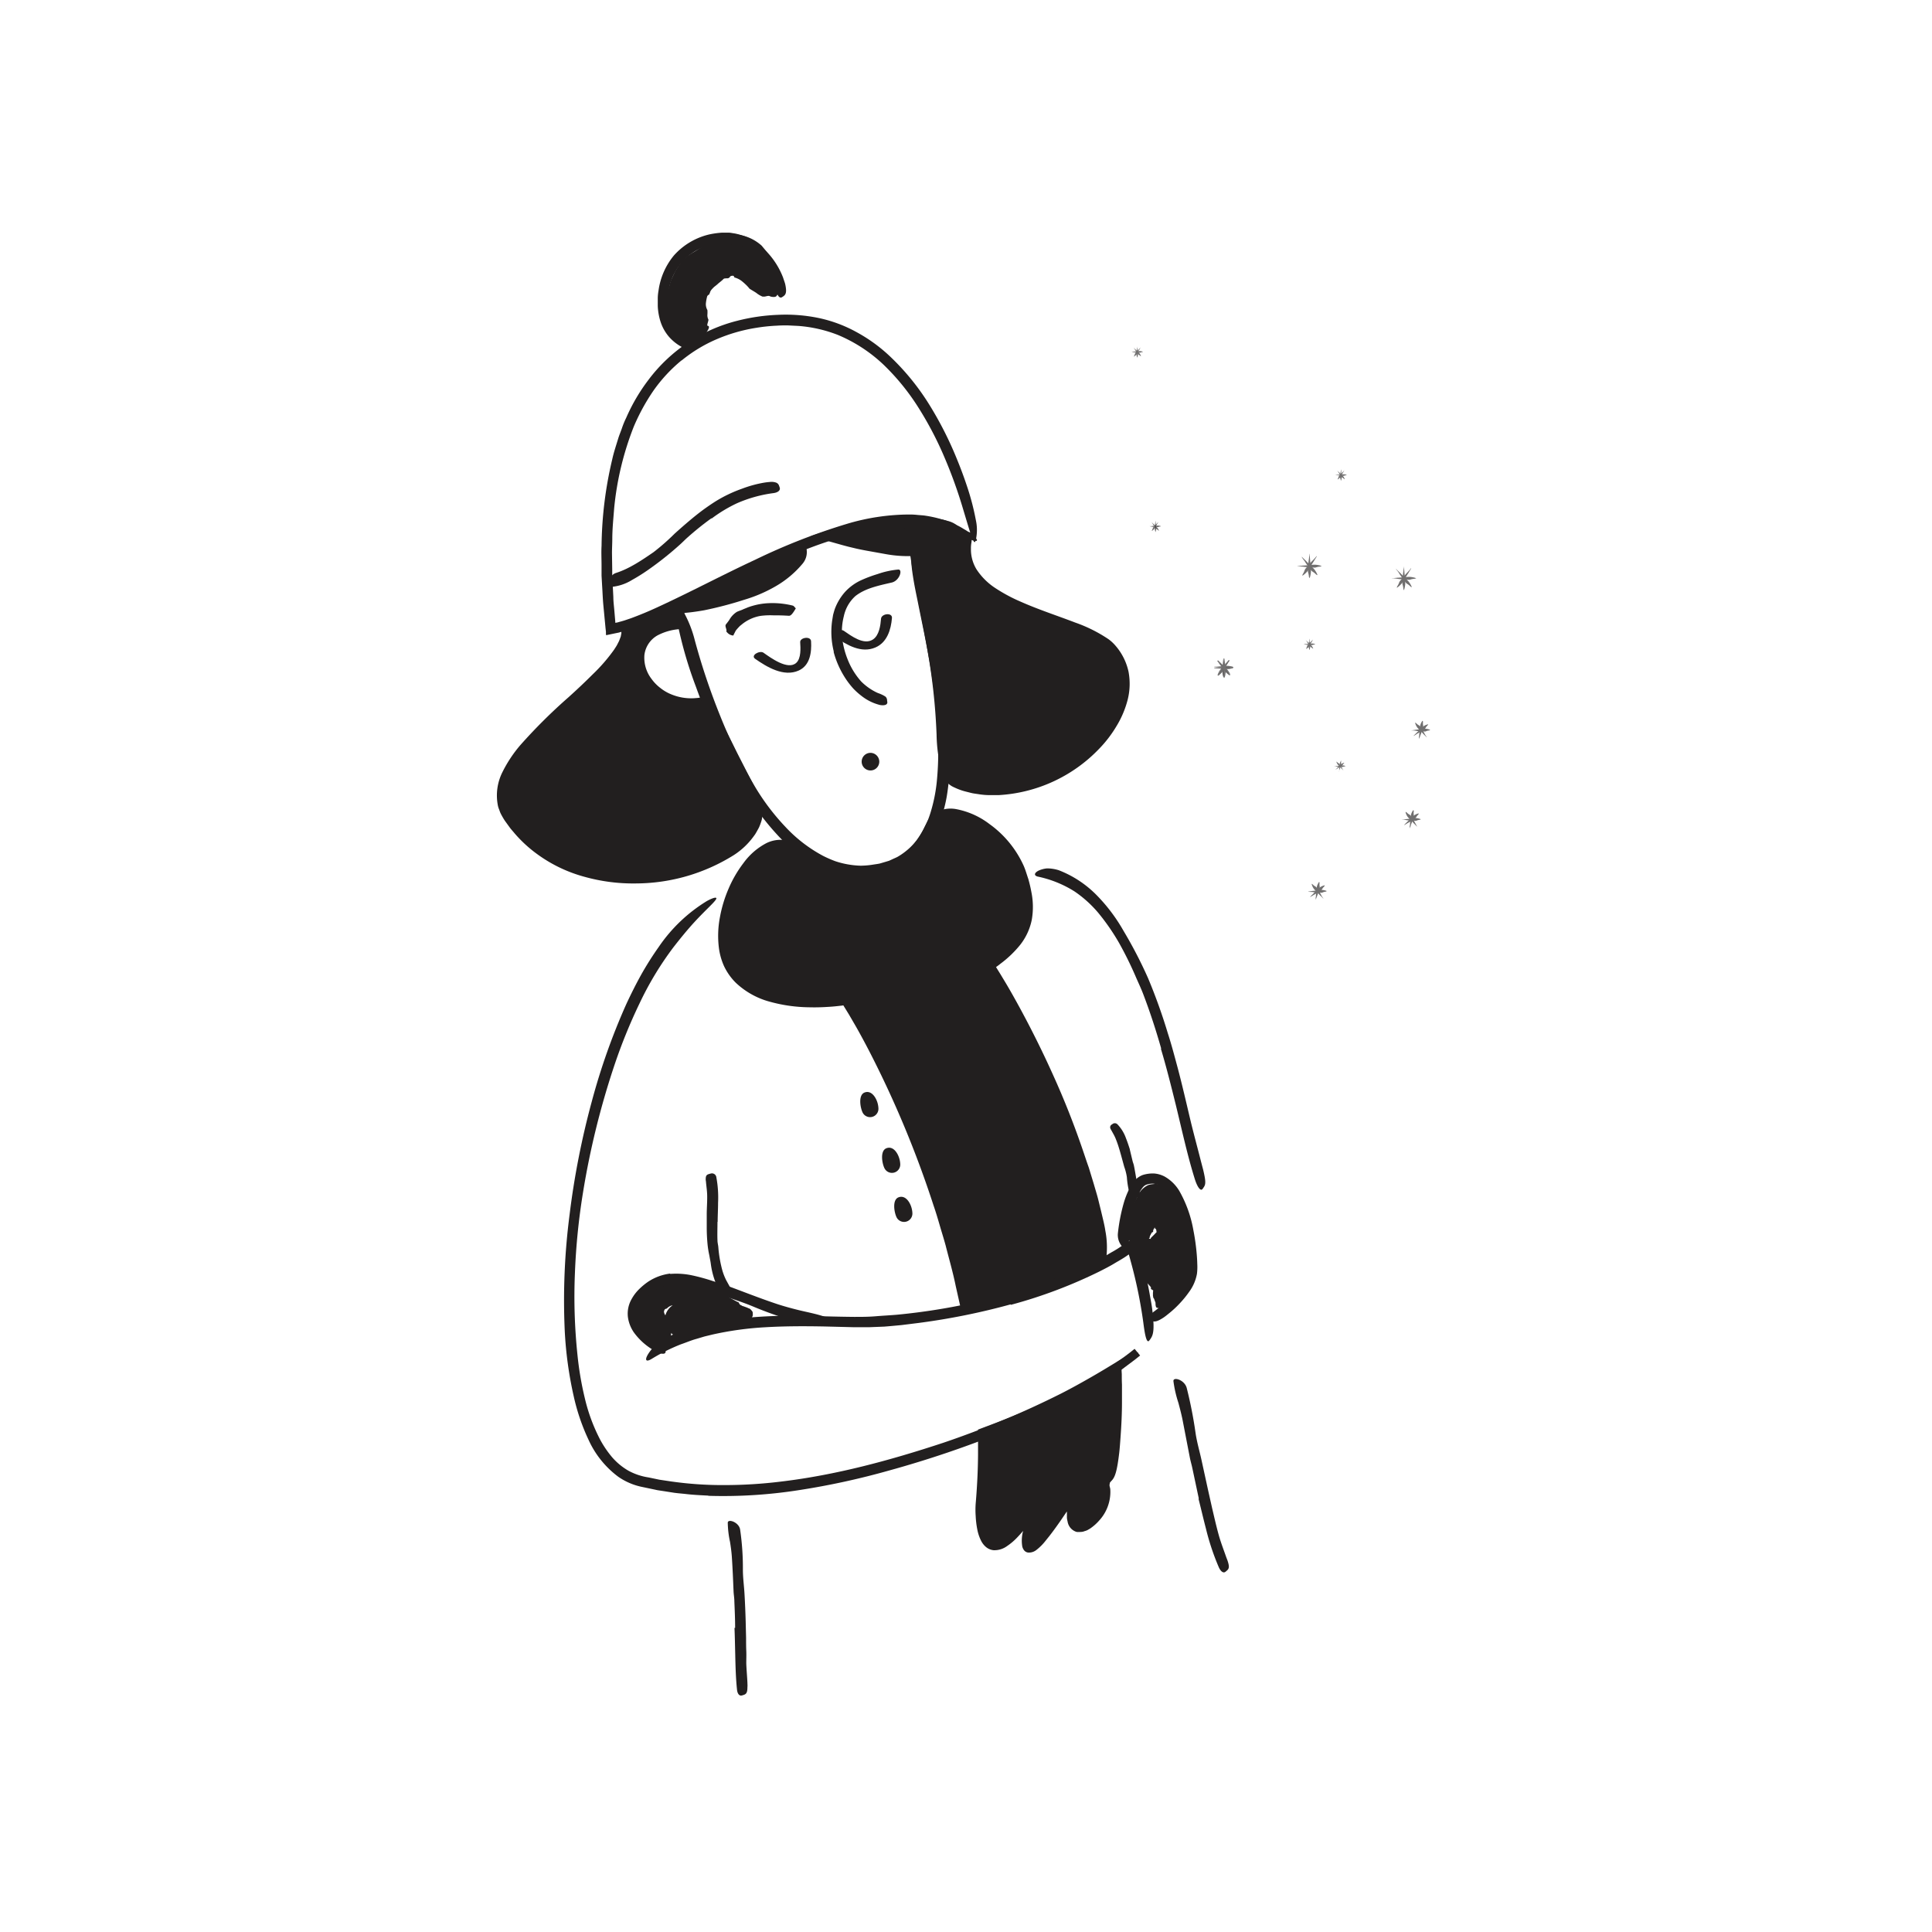 <svg id="Layer_1" data-name="Layer 1" xmlns="http://www.w3.org/2000/svg" width="520" height="520" viewBox="0 0 520 520"><defs><style>.cls-1{fill:#221f1f;}.cls-2{fill:none;stroke:#221f1f;stroke-miterlimit:10;stroke-width:2.33px;}.cls-3{opacity:0.7;}.cls-4{fill:#353333;}</style></defs><title>Notioly v2</title><g id="_45.Winter" data-name="45.Winter"><path class="cls-1" d="M193.11,328.88c0,1.68-.07,3.36,0,5,0,.61.18,1.2.23,1.8a33.06,33.06,0,0,0,1.1,6.32,15.59,15.59,0,0,0,1.06,2.65l.88,1.59a6.59,6.59,0,0,1,.74,1.67c.1.38-.53.7-1.28.75a2.14,2.14,0,0,1-2-.83,21.33,21.33,0,0,1-2.52-7.63c-.05-.4-.12-.8-.2-1.19s-.14-.8-.22-1.2c-.18-.8-.31-1.61-.41-2.41a47.33,47.33,0,0,1-.27-5.31c0-1.08,0-2.16,0-3.23,0-1.63.14-3.26.12-4.86,0-1.25-.19-2.47-.31-3.7,0-.27-.08-.54-.09-.81,0-1,.17-1.33,1-1.53a3.82,3.82,0,0,1,.56-.14,1.19,1.19,0,0,1,1.31,1.07,29.55,29.55,0,0,1,.46,6.85c0,1.72-.11,3.42-.11,5.12Z"/><path class="cls-1" d="M304.09,309.4l.76,3.16c.1.38.26.74.34,1.13.28,1.36.5,2.74.74,4.12a15.46,15.46,0,0,0,.45,1.78,5.39,5.39,0,0,1,.44,2.32c-.07.51-2.54.35-2.75-.48a23.79,23.79,0,0,1-.77-4.59,14.46,14.46,0,0,0-.71-2.79l-.84-3.07c-.18-.63-.35-1.27-.55-1.89a29.26,29.26,0,0,0-1-2.82c-.31-.71-.7-1.36-1.05-2a3.75,3.75,0,0,1-.24-.44.85.85,0,0,1,.38-1.19,3.05,3.05,0,0,1,.32-.22,1,1,0,0,1,1.19.23,10.4,10.4,0,0,1,2.25,3.69c.4,1,.73,2,1.07,3.07Z"/><path class="cls-1" d="M190.46,87.68c.8.15.18,1.09-1,2.84-.39.55-1.81,2-2.24,1.92a7.47,7.47,0,0,1-2.07-.26,10.47,10.47,0,0,1-2.17-2.11,18.83,18.83,0,0,1-2.37-3.62,9.3,9.3,0,0,1-.93-2.67,15.87,15.87,0,0,1-.21-2.93,24.78,24.78,0,0,1,.42-3l.41-1.46a7,7,0,0,1,.5-1.4l.62-1.33a8,8,0,0,1,.69-1.26c.51-.77,1-1.56,1.59-2.28a8.91,8.91,0,0,1,1.79-1.5l.83-.55c.28-.15.55-.31.81-.47.54-.32,1-.66,1.54-1,.27-.19.44-.34.79-.56l1-.64,1.08-.59,1.16-.52a5.49,5.49,0,0,0,1.65-.73,5.22,5.22,0,0,1,2.14-.5A11.91,11.91,0,0,1,205,66.12a23.36,23.36,0,0,1,3.66,6c.11.3.4.51.23.94a2.33,2.33,0,0,0,.28,2.07,7.9,7.9,0,0,1,.56,2.81,3.7,3.7,0,0,1-.71,1.7c-.32.51-1.59.21-1.73.13-.41-.29-1,0-1.51.06l-.54,0a6.4,6.4,0,0,1-1.69-1c-.85-.56-1.79-1.06-1.88-1.2s-.21-.27-.52-.61a14.44,14.44,0,0,0-1.24-1.15,5.47,5.47,0,0,0-2.09-1.15c-.2,0-.25-.26-.35-.46a1.24,1.24,0,0,0-.84.08c-.22.17-.28.4-.32.39s-.18.1-.32.15-.34,0-.93.07c-.21,0-.31.13-.43.24-.49.5-1.1.9-1.54,1.33-.24.21-.5.41-.76.61a5.46,5.46,0,0,0-.64.63,2.32,2.32,0,0,0-.51.72,5,5,0,0,1-.31.76c0,.08-.22.12-.28.2s-.21.17-.24.29a11.25,11.25,0,0,0-.35,1.82,3.15,3.15,0,0,0,.4,1.91,7.86,7.86,0,0,1,0,1.2,2.45,2.45,0,0,0,.24,1.29C190.84,86.16,190.11,87.6,190.46,87.68Z"/><path class="cls-1" d="M308.51,334.24c.18.76-.72,1.17-2.3,1.15-.5,0-1.63-.91-1.85-.91a3.77,3.77,0,0,1-.67-1.19,18.54,18.54,0,0,1,.14-2.18l.08-.85,0-.43.14-.71c.19-1,.37-1.84.49-2.43a16.1,16.1,0,0,1,2.37-6,6,6,0,0,1,1.65-1.47,3.64,3.64,0,0,1,.86-.38,9.75,9.75,0,0,1,1.05-.15h.19c0-.15,0,0,0-.07h.4a1.51,1.51,0,0,1,.47.09l.89.28a3.73,3.73,0,0,1,1.86,1.19,8.51,8.51,0,0,1,1.47,2.38c.72,1.65,1.38,3.28,2,4.89.46,1.22.92,2.44,1.39,3.67a2.06,2.06,0,0,0,.48.94,9.11,9.11,0,0,1,1,3.53,11.32,11.32,0,0,1,0,2.91,6.64,6.64,0,0,1-.64,2.18,12.1,12.1,0,0,1-1,1.35l-.86,1c-.57.66-1.13,1.31-1.7,1.93-.17.18-.23.44-.56.49-.77.12-1,.6-1.28,1a10.18,10.18,0,0,1-1.49,1.6,3.76,3.76,0,0,1-1.23.5c-.42.12-1-.61-1-.75,0-.41-.51-.47-.8-.68a2.62,2.62,0,0,1-.3-.24,23.42,23.42,0,0,1,.9-4.49l.43-.86c.25-.49.58-1.16.88-1.83a19.41,19.41,0,0,0,.75-1.81c0-.12,0-.15,0-.17l0,0-.05-.06s0-.07,0-.15a1.39,1.39,0,0,0,.14-.25,7.35,7.35,0,0,0-.44-1.71c-.31-.92-.75-1.91-.77-2-.09-.41-.27-.8-.4-1.21a2.26,2.26,0,0,1-.08-.3s0,0,0,0a1,1,0,0,0,.22-.17c.08-.08.05-.08,0-.09s-.05-.36-.16-.82c-.06-.22-.13-.21-.24-.22s-.05-.16-.08-.21-.07-.2-.09-.15a2.38,2.38,0,0,1-.27.49,1,1,0,0,0-.12.66c0,.06-.14.08-.33.19l-.06.05-.12.22-.22.42a3.13,3.13,0,0,0-.23.62C309.63,333.26,308.43,333.93,308.51,334.24Z"/><path class="cls-1" d="M309.87,333.53c-.25,0-.24-.19,0-.45s.65-.61,1.13-1.15c.13-.16.52-.39.87-.68s.66-.56.79-.55a3.4,3.4,0,0,1,.72.05,4.44,4.44,0,0,1,.59.08,27.19,27.19,0,0,1,2.35,2.06,4.91,4.91,0,0,1,1.16,1.65c.58,1.23,1.21,2.43,1.76,3.74a2.49,2.49,0,0,1,.17,1,6.64,6.64,0,0,0,.05.89l0,.22.07.34.15.67a8.74,8.74,0,0,1,.09,2.7,1.66,1.66,0,0,0,0,.94,1,1,0,0,1,0,.41c0,.2-.12.48-.17.66a8.49,8.49,0,0,1-.52,1.29,6.17,6.17,0,0,1-1.13,1.7c-.91.63-1.7,1.26-2.59,1.82-.13.07-.16.24-.44.18-.66-.16-.76.12-1,.32a4,4,0,0,1-1.31.7,1.13,1.13,0,0,1-.52,0,7.2,7.2,0,0,1-.71-.13c-.39-.13-.36-1.06-.37-1.16a.9.9,0,0,0-.11-.49l-.1-.26-.05-.13s0,0,0,0,0,.05,0,0a1.61,1.61,0,0,0-.14-.38,1.85,1.85,0,0,0-.23-.34s0-.08,0-.12,0-.18-.06-.31v-.4a5.24,5.24,0,0,1,.1-1.24,3.39,3.39,0,0,0,.21-.38c.13-.22.28-.53.44-.85a8.57,8.57,0,0,0,.57-1.48c0-.16.22-.22.37-.31a3.72,3.72,0,0,0,.24-1,1.78,1.78,0,0,0,0-.29s-.06,0-.08,0l-.08,0,.35-.07c.1,0,.06,0,0,0s0,0,0-.07l-.09-.26c-.06-.18-.11-.36-.16-.55l-.27-1.19a7.55,7.55,0,0,0-.53-1.16c0-.07,0-.17,0-.26a.65.65,0,0,0,0-.31,13.54,13.54,0,0,0-1.38-2.74c-.16-.18-.11-1.47-.32-1.66S310.08,333.56,309.87,333.53Z"/><path class="cls-1" d="M306.64,334.3c-.11-.06-.15-.13-.12-.2a.57.57,0,0,1,.28-.28,4.07,4.07,0,0,1,1.57-.4,15.78,15.78,0,0,1,2.07.08,4.23,4.23,0,0,0,1,.06,2.3,2.3,0,0,1,.58.41l.76.67a1.7,1.7,0,0,1,.59.95c.22.72.53,1.43.81,2.15a.86.86,0,0,1,0,.55,2,2,0,0,0,.33,1.78c.05.08.06.19.29.19s1,1.39,1,1.62a8.89,8.89,0,0,0-.2,1.69c0,.08.09.09-.09.28-.42.45-.25.5-.22.62a1.1,1.1,0,0,1,0,.6c0,.11-.22.4-.34.66a4,4,0,0,1-.79.92c-.27.13-.48.5-.71.79-.08.09-.18.22-.25.29a3.11,3.11,0,0,1-1.4-.09,3.94,3.94,0,0,1-1.28-.41l-.3-.32c-.18-.18-.41-.42-.62-.66-.45-.49-.86-1-1-1.08s-.05-.28,0-.44-1.23-1.48-1.23-1.55c-.1-.36-.46-.61-.1-1.14.07-.11,0-.17,0-.23a4.64,4.64,0,0,1-.45-1.81,5.59,5.59,0,0,0-.33-.89c0-.06,0-.14.05-.2s.07-.18,0-.24a13.24,13.24,0,0,0-.7-2.19c-.12-.15.3-1.18.17-1.38S306.82,334.37,306.64,334.3Z"/><path class="cls-1" d="M180.33,357.42c.62-.06.38.69.23,2.2-.05.49-.54,1.81-.85,1.89a5,5,0,0,1-1.77.2,9.11,9.11,0,0,1-2.43-1.42,13.81,13.81,0,0,1-2.65-2.72,7.74,7.74,0,0,1-1.18-2.31,7.91,7.91,0,0,1-.32-1.46,8.68,8.68,0,0,1,0-1.69,8.82,8.82,0,0,1,3-5.63,12,12,0,0,1,2.14-1.57,10.54,10.54,0,0,1,2.6-1.1,5.94,5.94,0,0,1,3.07-.07,11.67,11.67,0,0,1,1.22.42,7.88,7.88,0,0,1,.95.48c.38.22.77.41,1.17.6a19,19,0,0,0,2.46.9,1.37,1.37,0,0,0,.88.13c.56-.15,5,1.43,5.52,1.77,1.3.88,2.65,1.58,4,2.31.19.1.42.08.54.37.28.7.75.71,1.17.86l.87.31.81.37a1.24,1.24,0,0,1,.37.33,5.22,5.22,0,0,0,.32.42,1.5,1.5,0,0,1,.09,1.21c-.3.28-.05.7,0,1.06a1.71,1.71,0,0,1,0,.38,2.32,2.32,0,0,1-.85.35,15.1,15.1,0,0,1-1.66.34,11.94,11.94,0,0,1-2.59.2l-1-.19-2.06-.42c-1.52-.33-3.07-.69-3.4-.74a2.42,2.42,0,0,1-.91-.48c-.15-.08-4.61-1.13-4.77-1.22a5.76,5.76,0,0,1-2.52-1.33,1,1,0,0,0-.5-.26l-.58-.2-.44-.17s-.06,0-.1-.08-.1,0-.13-.08-.08,0-.17,0a1.57,1.57,0,0,0-.28.06,3.12,3.12,0,0,0-1.1.75c-.05.06-.18,0-.25.07s-.21.06-.25.12a1.34,1.34,0,0,0-.26.56.34.34,0,0,0,0,.17,1.43,1.43,0,0,0,.07.32,2.53,2.53,0,0,0,.4.73,8.47,8.47,0,0,1,.31,1,2.4,2.4,0,0,0,.52,1C180.17,356.27,180.06,357.42,180.33,357.42Z"/><path class="cls-1" d="M187.43,354.8c.38-.38.62.38.91,1.83a6.23,6.23,0,0,1-.07,2.07,4.86,4.86,0,0,1-.8,1,6.15,6.15,0,0,1-1.63.36,9.24,9.24,0,0,1-2.63,0,4.15,4.15,0,0,1-1.1-.3,5.16,5.16,0,0,1-.65-.34,5.56,5.56,0,0,1-.61-.43,5.09,5.09,0,0,1-.53-.48c-.1-.11-.18-.19-.29-.33a5.09,5.09,0,0,1-.34-.47,4.87,4.87,0,0,1-.36-.67l-.15-.39a3.16,3.16,0,0,1-.14-.55,4.46,4.46,0,0,1,.21-2.55,4.83,4.83,0,0,1,.28-.6,4.53,4.53,0,0,1,.3-.46c.11-.14.24-.31.33-.41l.29-.29.31-.26.24-.18a4.69,4.69,0,0,1,.47-.29,6.93,6.93,0,0,1,1.31-.56,14.19,14.19,0,0,1,1.74-.4,21.47,21.47,0,0,1,2.77-.24,3.78,3.78,0,0,1,1.28.21,6.59,6.59,0,0,0,3.33.49c.19,0,.38,0,.56-.18s3.33-.3,3.74-.14c1,.42,2,.67,3,1,.14.05.29,0,.43.22.31.59.62.49.93.53a4.49,4.49,0,0,1,1.3.35,2.61,2.61,0,0,1,.64.7,2,2,0,0,1,0,1.22c-.2.27,0,.69,0,1,0,.13,0,.29,0,.39a11.09,11.09,0,0,1-2.74,1.76l-1.91.28c-1,.15-2,.3-2.2.36s-.44-.07-.66-.15-3.08.46-3.21.43c-.62-.07-1.25.14-1.85-.41-.11-.11-.24-.08-.37-.07a7.18,7.18,0,0,1-.8,0l-.39,0h-.2s0-.29,0-.14v.14h-.09c-.36-.06-.84-.14-1.27-.18a5.22,5.22,0,0,0-1.23.13c-.07,0-.14-.06-.2-.09s-.16-.09-.23-.07l-.18.06h0l0-.07-.06-.14a7.85,7.85,0,0,0-.38-.93,3.76,3.76,0,0,0-.77-1.16c-.2-.21-.31-.14-.12-.16A1.67,1.67,0,0,0,184,355a2.78,2.78,0,0,0,.56-.4,4.07,4.07,0,0,0,.68-.63c.14-.13.27-.27.4-.41l.09-.1h0l-1,1.22h0l0,0,.09-.11.17-.24c.07-.15.25-.39.35-.59l.16-.33,0-.08h0l.05,0s.14.17.39.37a1.21,1.21,0,0,0,.69.35C186.83,354,187.26,355,187.43,354.8Z"/><path class="cls-1" d="M203.25,177.32c3.18,2.23,7.7,4.94,11.69,3.17,3.09-1.37,3.54-4.91,3.36-7.9-.09-1.48-3-1-2.93.24.1,1.62.28,4.36-1.06,5.58-2.26,2.06-6.92-1.4-8.82-2.73-1-.7-3.57.71-2.24,1.64Z"/><path class="cls-1" d="M224.89,171.51c3.06,2.11,6.93,4.39,10.72,2.76,3.15-1.35,4.2-4.79,4.46-7.93.13-1.56-2.83-1.2-2.94.19-.15,1.82-.49,4.47-2.18,5.59-2.46,1.62-5.88-1-7.84-2.34-1.11-.77-3.61.77-2.22,1.73Z"/><path class="cls-1" d="M183.43,97a41.06,41.06,0,0,0-7.5,8.07,54.94,54.94,0,0,0-5.35,9.76,81,81,0,0,0-5.27,21.89c-.21,2.76-.5,5.51-.51,8.29,0,1.38-.1,2.76-.08,4.15l.06,4.16c0,1.23,0,2.45.11,3.67l.19,3.67c0,1.23.17,2.45.27,3.67l.25,2.91,0,.28v.08h.06l.14,0,.28-.05a2.36,2.36,0,0,0,.39-.1c.57-.16,1.14-.3,1.71-.49l1.71-.58c2.26-.84,4.52-1.77,6.75-2.8,8.92-4.08,17.66-8.76,26.65-12.94A167.13,167.13,0,0,1,227.94,141a59.07,59.07,0,0,1,16.88-2.52,19.73,19.73,0,0,1,2.17.12c.72.07,1.44.09,2.16.21a31.18,31.18,0,0,1,4.26.95,18.55,18.55,0,0,1,2.07.68l2,.88a18,18,0,0,1,1.92,1.06,14,14,0,0,1,1.82,1.2c2.88,2.26,1.9,2.47-.85,1.35-.66-.32-1.54-.54-2.47-.88a31.42,31.42,0,0,0-3.15-1,14.25,14.25,0,0,0-1.82-.42c-.64-.11-1.27-.29-2-.38s-1.38-.18-2.09-.29-1.47-.11-2.22-.19a51,51,0,0,0-16.3,1.77,116.47,116.47,0,0,0-16,5.39c-10.47,4.28-20.62,9.55-31,14.51-3.12,1.47-6.29,3-9.57,4.32l-2.49,1-2.56.88-1.32.38-.83.24-1.08.22-2.16.45c-.26.13-.17-.19-.22-.34l0-.54-.12-1.1-.57-6c-.17-1.77-.22-3.56-.34-5.33l-.15-2.67,0-2.68c0-1.78-.1-3.56,0-5.34a105.26,105.26,0,0,1,2.87-23.28c.42-1.93,1.06-3.79,1.63-5.68.29-.94.69-1.85,1-2.77s.69-1.85,1.13-2.74a49.47,49.47,0,0,1,6-10.23,43,43,0,0,1,23.92-15.9,52.05,52.05,0,0,1,10.89-1.59,43.83,43.83,0,0,1,11,.85,36.86,36.86,0,0,1,10.32,3.87,42.78,42.78,0,0,1,8.86,6.45,65.22,65.22,0,0,1,10.59,13,96.34,96.34,0,0,1,7.52,14.86c.93,2.27,1.77,4.52,2.55,6.86a67.79,67.79,0,0,1,2.47,9.4,12.15,12.15,0,0,1,.15,4.38,6.79,6.79,0,0,1-.31,1.35c-.47.94-1.42-2.57-3.32-8.86a126.57,126.57,0,0,0-5-13.86,93.05,93.05,0,0,0-6.92-13.23,61.53,61.53,0,0,0-9.4-11.6,40.61,40.61,0,0,0-12.36-8.07,36.7,36.7,0,0,0-10.67-2.42L212,87.58c-.94,0-1.87,0-2.81.07a47.18,47.18,0,0,0-5.56.57,44.82,44.82,0,0,0-10.69,3.06A39.28,39.28,0,0,0,183.49,97Z"/><path class="cls-1" d="M205.46,218.66c-8.56,18.41-51.75,26.46-68.67,1.16-10.91-16.31,32.88-37.9,31.53-50.63a62.76,62.76,0,0,0,14.54-4.78c.58,0,.54,2.61.84,3.94-19.32,1-11.26,23.63,6,20.2C196.45,200.11,198.47,207.17,205.46,218.66Z"/><path class="cls-1" d="M170.2,170.69h-.11v.1c0,.09,0-.23,0,0l-.07.35-.14.68a7.88,7.88,0,0,1-.42,1.27,18.06,18.06,0,0,1-2.46,4.31,58.76,58.76,0,0,1-6.22,6.88c-4.36,4.24-8.9,8.15-13.13,12.32a61.07,61.07,0,0,0-8.27,9.74,19.34,19.34,0,0,0-2.36,4.81,9.17,9.17,0,0,0-.33,5,12.13,12.13,0,0,0,2.41,4.57,32.22,32.22,0,0,0,3.68,4.15c5.38,5.16,12.59,8.2,20,9.36a49.23,49.23,0,0,0,19.93-1.1,47.5,47.5,0,0,0,6.07-2,45.23,45.23,0,0,0,5.69-2.87,29,29,0,0,0,9.17-8.4c1.27-2.18,1.87-1.68,1.39.78a16,16,0,0,1-.75,2.08q-.3.57-.66,1.2l-.38.64-.45.62a19.92,19.92,0,0,1-5.25,4.95,50,50,0,0,1-26.43,7.65A48.68,48.68,0,0,1,157.35,236a38.73,38.73,0,0,1-12.61-6,35.51,35.51,0,0,1-6.24-5.71c-.45-.56-.95-1.07-1.36-1.65l-1.26-1.74a21.71,21.71,0,0,1-1.15-2c-.16-.35-.28-.73-.42-1.1a5.44,5.44,0,0,1-.33-1.13,14,14,0,0,1,1.29-8.93,35.07,35.07,0,0,1,4.75-7.16,144.93,144.93,0,0,1,13-12.92c2.22-2,4.44-4.09,6.55-6.2a46.28,46.28,0,0,0,5.77-6.68c.23-.38.49-.74.7-1.12l.59-1.15.44-1.17.11-.58.06-.3,0-.14V170l0-1.07v-.54s0-.11,0-.11l.13,0,.27-.05,1.05-.19.53-.1.45-.1c.89-.19,1.78-.41,2.66-.65,1.77-.48,3.52-1,5.24-1.66.86-.32,1.72-.64,2.56-1l.41-.18.48-.21.95-.42a3.45,3.45,0,0,1,.8-.14l.39-.05a.65.65,0,0,1,.37.18,4.1,4.1,0,0,1,.79,2.36l.12,1.22c0,.3.08.6.13.85l.24,1.11-1.12.05A15.14,15.14,0,0,0,177,171a7,7,0,0,0-3.56,5.32,9.36,9.36,0,0,0,1.92,6.41,11.43,11.43,0,0,0,2.43,2.48,11.68,11.68,0,0,0,3,1.72,14,14,0,0,0,6,1l.76-.06a8.64,8.64,0,0,0,.88-.11l1.11-.18.55-.09.14,0c.05,0,.06.07.09.1l.15.25,1.89,3.26c2.16,3.75,4.11,7.6,6,11.45l2.55,5c3.2,6.24,4.25,8.2,4.34,9.91a6.68,6.68,0,0,1,.05,1.14c-.14.89-2.15-1.29-4.79-5.82-3.92-6.74-7.06-14-11-20.81l-.74-1.29s0,0-.07-.05l-.33.07-1.67.12a16.82,16.82,0,0,1-6.7-1.12,15.5,15.5,0,0,1-5.76-3.82,15.1,15.1,0,0,1-2.11-2.83,13.37,13.37,0,0,1-1.32-3.35,10.31,10.31,0,0,1,.1-5.48A9.74,9.74,0,0,1,174,169.6a13.08,13.08,0,0,1,4.69-2.43,21.76,21.76,0,0,1,4.92-.8l-1.83,2.42a12.31,12.31,0,0,1-.2-1.35c0-.29,0-.2,0-.22h0s0-.06,0-.05h0l-.39.16c-.73.3-1.46.58-2.2.85-1.47.55-3,1-4.47,1.49-.75.22-1.51.43-2.27.63l-1.15.28-.79.18Z"/><path class="cls-1" d="M253.9,209.27c1.68-25.43-5.11-44.86-7.75-62.06,6.54.6,13.44-3.37,14.21-2.91-4.56,19.71,30.95,21.07,38.94,29.78C314.14,190.26,282.75,223.23,253.9,209.27Z"/><path class="cls-1" d="M294.43,172.81c-4.36-2.31-9.4-3.9-14.3-5.76s-9.95-3.81-14.47-7a21.15,21.15,0,0,1-4.49-4.24,13,13,0,0,1-2.53-5.86,10.88,10.88,0,0,1-.14-1.4l0-.7,0-.69a5,5,0,0,1,.11-.71c.09-.16-.1-.13-.19-.1l-.33.09-1.64.55a35.84,35.84,0,0,1-5,1.29,22.75,22.75,0,0,1-2.63.31h-.64l-.46,0c0,.09,0,.28,0,.42l.07.5c.12.83.27,1.66.42,2.49.28,1.67.61,3.33.92,5l2,10c1.16,5.87,2.27,11.81,3.05,17.72a101.74,101.74,0,0,1,.84,23c-.21,2.39-.95,2-1.59,0a43.1,43.1,0,0,1-1.35-10,164,164,0,0,0-2.49-22.88c-1.29-7.61-3-15.22-4.23-23-.12-.78-.24-1.56-.36-2.36-.18-1.23-.41-2.51-.56-3.71.88.07,1.8.15,2.68.18a10.85,10.85,0,0,0,1.27,0l.69,0a25.19,25.19,0,0,0,2.81-.44c.94-.21,1.88-.47,2.82-.77l1.41-.47,1.92-.68a5.3,5.3,0,0,1,2.21-.46,6.39,6.39,0,0,1,.85.17c.05,0,.2,0,.2.11l0,.23.06.46.11.91.05.46a4.14,4.14,0,0,1-.07.64,8.35,8.35,0,0,0-.12,1.27c0,.22,0,.46,0,.68a10.28,10.28,0,0,0,1.47,5.13,17.37,17.37,0,0,0,5.15,5.13,43.68,43.68,0,0,0,6.76,3.62c4.74,2.11,9.75,3.73,14.71,5.63a39.25,39.25,0,0,1,8.95,4.48,11,11,0,0,1,1.93,1.81,15.19,15.19,0,0,1,1.52,2.1,15.69,15.69,0,0,1,1.92,4.81,17.52,17.52,0,0,1-.27,7.73,26.07,26.07,0,0,1-3,7,32.69,32.69,0,0,1-4.6,6,40.59,40.59,0,0,1-27.15,12.51l-1.27,0-1.28,0a20.26,20.26,0,0,1-2.56-.22c-.79-.13-1.52-.2-2.18-.36l-1.78-.45a16.07,16.07,0,0,1-2.59-.95,9.5,9.5,0,0,1-.9-.44c-.25-.16-.48-.32-.67-.47a4.54,4.54,0,0,1-.9-.92,4.37,4.37,0,0,1-.58-.83c-.14-.39.42-.45,1.51-.22s2.72.7,4.83,1.18a33.52,33.52,0,0,0,19.22-1.42,37.78,37.78,0,0,0,16.1-11.55c3.05-3.85,5.34-8.49,5.41-13.17a12.4,12.4,0,0,0-1.71-6.54l-.44-.73-.54-.68-.53-.68-.57-.55a16.61,16.61,0,0,0-2.91-2Z"/><path class="cls-1" d="M191.47,139.5a79.44,79.44,0,0,0-6.38,5.12c-.76.67-1.45,1.41-2.22,2.08a88.24,88.24,0,0,1-8.56,6.78,48.5,48.5,0,0,1-4.2,2.62A12.67,12.67,0,0,1,164,158c-.69,0-.65-.85-.24-1.72a4.28,4.28,0,0,1,.83-1.24,2.55,2.55,0,0,1,1.24-.84c3.46-1.11,6.72-3.27,10.08-5.59a60.07,60.07,0,0,0,5.69-5c2.09-1.87,4.23-3.75,6.49-5.51,1.39-1.08,2.84-2.09,4.33-3.05a36.72,36.72,0,0,1,7.28-3.51,31.81,31.81,0,0,1,6.05-1.65c.46-.07.91-.13,1.38-.16a3.71,3.71,0,0,1,1.83.19,1.33,1.33,0,0,1,.75.89,3.12,3.12,0,0,1,.19.59c.09.66-.61,1.18-1.73,1.32a36.21,36.21,0,0,0-9.83,2.74,38.32,38.32,0,0,0-6.78,4.09Z"/><path class="cls-1" d="M193.63,65.57a14.47,14.47,0,0,0-10.89,6.07,14.74,14.74,0,0,0-2.55,5.5c-.12.5-.17,1-.26,1.52s-.07,1-.08,1.56a21,21,0,0,0,.21,3.18,9.5,9.5,0,0,0,2.11,4.91C183.65,90,185.81,91,188,92c.68.33.39,1-.49,1.52a4.11,4.11,0,0,1-3.88-.07,12.3,12.3,0,0,1-3.58-2.81,11.87,11.87,0,0,1-2.25-4,16.06,16.06,0,0,1-.76-4.26c0-.71,0-1.4,0-2.09s.09-1.43.21-2.13a18.81,18.81,0,0,1,4.13-9.4,18.35,18.35,0,0,1,9.55-5.67,23.11,23.11,0,0,1,3.41-.47l1.73,0c.57,0,1.14.15,1.71.22A15.59,15.59,0,0,1,206.6,68a21,21,0,0,1,4.16,6.69c.18.56.38,1.1.55,1.66.49,2.15.26,2.9-.46,3.39a3.57,3.57,0,0,1-.51.32c-.6.21-1.13-.58-1.5-1.92-1.15-4-3.29-7.85-6.62-10.23a13.9,13.9,0,0,0-1.93-1.16,12.9,12.9,0,0,0-2.11-.75l-.55-.15c-.18,0-.37,0-.56-.08-.37,0-.74-.12-1.12-.15a14.9,14.9,0,0,0-2.31.07Z"/><path class="cls-1" d="M258.06,143c-10.27,9.12-29.41,2.75-35.26,1.26C235.34,139.73,247.76,137.89,258.06,143Z"/><path class="cls-1" d="M230.82,143.84c-.14,0-.09,0-.13,0h-.19l-.35,0-.44.08-.27.06-.14,0s-.11,0-.07,0a2.24,2.24,0,0,0,.41.2,3.71,3.71,0,0,0,.46.13,4.79,4.79,0,0,1,.51.13l.13.05.39.1.85.22,1.71.4c1.14.26,2.29.49,3.44.68a42.6,42.6,0,0,0,6.93.62,22.73,22.73,0,0,0,6-.84,27.39,27.39,0,0,0,6.79-3.3c.66-.41,1.17.24,1.12,1.33a4.36,4.36,0,0,1-2.35,3.46,22.66,22.66,0,0,1-8.69,2.43,33.64,33.64,0,0,1-8.7-.48l-5.12-.92c-.86-.16-1.72-.33-2.57-.52l-1.72-.41c-.66-.15-1.36-.35-2-.52l-8.58-2.41.13-.08.27-.09.54-.18,1.08-.35,2.12-.7c1.4-.44,2.7-.9,4.11-1.29a66.48,66.48,0,0,1,8-1.91A57.23,57.23,0,0,1,245.1,139a41.41,41.41,0,0,1,8.22.79,14.11,14.11,0,0,1,1.79.43,6.22,6.22,0,0,1,2.21,1,1.57,1.57,0,0,1,.62,1.2,3.73,3.73,0,0,1,0,.66c-.11.67-1.14.79-2.6.38a45,45,0,0,0-13.85-1.28,60.44,60.44,0,0,0-10.67,1.7Z"/><path class="cls-1" d="M216.84,146.61c-7.68,15-34.1,17.31-34.14,17.06C192.58,158.77,204.6,151.73,216.84,146.61Z"/><path class="cls-1" d="M190.67,161.82c-2.38,1.17-4.76,2.32-7.18,3.44l-.79-1.6a.07.07,0,0,0,.07-.07.14.14,0,0,0,0-.06l0-.1a3.32,3.32,0,0,0,.06-.44c0-.2,0-.79,0-1.08h.22l.45,0,.93-.07c.64-.06,1.28-.13,1.91-.21,1.4-.19,2.78-.51,4.16-.77a56.05,56.05,0,0,0,14.18-4.49,26.43,26.43,0,0,0,5.46-3.59,35.78,35.78,0,0,0,5.35-6.15c.49-.69,1.2-.25,1.53.82a4.82,4.82,0,0,1-1,4.26,27,27,0,0,1-7.26,6.09,38.89,38.89,0,0,1-8.49,3.64,99.39,99.39,0,0,1-10.76,2.82q-1.67.3-3.36.51c-.56.07-1.13.13-1.7.18l-.87.07-.45,0h-.43l-.17,0-.11,0a.85.85,0,0,1-.24-.06,1.46,1.46,0,0,1-.4-.25,1.37,1.37,0,0,1-.44-.77l-.18-1,.9-.42c1.59-.75,3.19-1.51,4.78-2.3,2.19-1.08,4.39-2.18,6.58-3.3l9.95-5.05c2.56-1.33,5-2.77,7.53-4.1.56-.29,1.1-.6,1.67-.87,2.13-1,2.92-1.09,3.71-.51a3.11,3.11,0,0,1,.53.41c.46.52-.2,1.39-1.68,2.24-4.36,2.55-9.07,5-13.81,7.42l-10.66,5.48Z"/><path class="cls-2" d="M306.12,363.94c-1.54,1.27-3.24,2.52-5.07,3.76"/><path class="cls-1" d="M318.75,333.86a38.23,38.23,0,0,0-2.69-9.79,16.63,16.63,0,0,0-1.85-3c-1.2-1.6-2.75-2.69-4.52-2.46a3.26,3.26,0,0,0-.67.12,3,3,0,0,0-.59.18,2.54,2.54,0,0,0-.9.74,10.42,10.42,0,0,0-1.49,2.68,27.61,27.61,0,0,0-1.45,5.69c-.39,2.5-.5,5.06-1,7.56-.16.77-.91.63-1.59-.11a4.72,4.72,0,0,1-1.11-3.61,48.08,48.08,0,0,1,1.55-8,22.45,22.45,0,0,1,1.57-4,11.61,11.61,0,0,1,1.31-2,5.29,5.29,0,0,1,2.31-1.63,9.21,9.21,0,0,1,2.94-.39,7.26,7.26,0,0,1,2.91.84,10.84,10.84,0,0,1,3.94,3.87A32.71,32.71,0,0,1,321.18,331a59.75,59.75,0,0,1,.93,6.65c.07.85.12,1.7.14,2.55a15,15,0,0,1-.09,2.65,11.66,11.66,0,0,1-2.14,4.91,27.21,27.21,0,0,1-2.53,3.09,26.5,26.5,0,0,1-2.91,2.69c-.45.37-.89.73-1.38,1.06-1.82,1.21-2.67,1.31-3.4.76a2.28,2.28,0,0,1-.46-.4c-.32-.54.16-1.17,1.32-2a40.91,40.91,0,0,0,4.92-4.32,14.69,14.69,0,0,0,3.46-5.09c.07-.33.19-.65.24-1l0-.47a2.81,2.81,0,0,0,0-.54c0-.84,0-1.7-.08-2.55-.11-1.72-.31-3.44-.59-5.14Z"/><path class="cls-1" d="M180.35,342.88a20.35,20.35,0,0,1,6,.4,52.08,52.08,0,0,1,5.46,1.5c1.29.42,2.59.79,3.84,1.25,4.43,1.64,8.77,3.36,13.2,4.85,2,.67,4,1.21,6,1.71,2.56.63,5.17,1.08,7.68,2,1.56.55-1.09,2.88-4.12,2.17a99.13,99.13,0,0,1-15.64-5.08c-3-1.26-6.3-2.28-9.43-3.36a41.94,41.94,0,0,0-10.35-2.57,11.11,11.11,0,0,0-6,1.21,14.48,14.48,0,0,0-3.73,3,5.22,5.22,0,0,0-1.44,4.05,6.26,6.26,0,0,0,1.34,3.15,14.77,14.77,0,0,0,2.56,2.56c.45.32.86.65,1.32,1,1.65,1.21,2.15,1.66,2.1,2.59a4.29,4.29,0,0,1,0,.63c-.14.62-1.16.58-2.62-.2a17.32,17.32,0,0,1-5.9-5.1,9.51,9.51,0,0,1-1.63-4.25,7.91,7.91,0,0,1,1-4.73A11.52,11.52,0,0,1,172,347a17.89,17.89,0,0,1,2.41-2,13.84,13.84,0,0,1,6-2.22Z"/><path class="cls-1" d="M312.54,282.24c-1.4-4.95-3-9.84-4.82-14.62-.66-1.75-1.49-3.43-2.21-5.14a97.57,97.57,0,0,0-4.38-8.81,58.7,58.7,0,0,0-5.55-8,31.49,31.49,0,0,0-6.37-5.74,30,30,0,0,0-9.92-4c-1.08-.29-.9-1,.2-1.58a7.09,7.09,0,0,1,2.31-.62,10.51,10.51,0,0,1,3.16.49,28.85,28.85,0,0,1,10.24,6.75,46.17,46.17,0,0,1,7.2,9.57A118.5,118.5,0,0,1,309,263.27a150.36,150.36,0,0,1,5.33,14.86c1,3.09,1.81,6.2,2.65,9.31,1.25,4.72,2.34,9.5,3.46,14.21.88,3.65,1.86,7.21,2.77,10.81l.62,2.36c.71,3,.75,3.92.15,4.74a3.12,3.12,0,0,1-.41.56c-.5.44-1.33-.66-2-2.82-2-6.4-3.46-13.2-5.12-20-1.24-5-2.51-10.09-4-15.06Z"/><path class="cls-1" d="M197.86,438.14c0-2.39-.11-4.79-.21-7.18,0-.87-.17-1.74-.21-2.61-.13-3.08-.25-6.17-.46-9.25-.09-1.37-.28-2.74-.49-4.08a26,26,0,0,1-.61-5.2c.05-1.11,3.05-.12,3.33,1.9a71.48,71.48,0,0,1,.74,10.77c0,2.18.32,4.4.44,6.61q.21,3.64.31,7.3l.11,4.49c0,1.13,0,2.27.05,3.41s0,2.26,0,3.39c.06,1.75.23,3.48.31,5.23,0,.38.05.76,0,1.15,0,1.45-.27,1.9-1.07,2.14a3.44,3.44,0,0,1-.55.15c-.61.08-1.07-.53-1.18-1.56-.32-3-.41-6.22-.48-9.44-.06-2.39-.1-4.8-.2-7.21Z"/><path class="cls-1" d="M322.66,403.34l-1.7-8c-.2-1-.49-1.93-.69-2.91l-2-10.35c-.31-1.52-.7-3-1.11-4.53a31.46,31.46,0,0,1-1.33-5.82c-.09-1.25,3-.37,3.58,1.85a115.65,115.65,0,0,1,2.36,12c.34,2.43,1.06,4.87,1.6,7.31l1.76,8.06,1.11,4.95c.59,2.49,1.15,5,1.84,7.45.54,1.9,1.25,3.72,1.89,5.56.14.41.31.79.45,1.21.49,1.52.44,2.07-.22,2.62a5.19,5.19,0,0,1-.45.37c-.54.32-1.2-.17-1.7-1.26a65.15,65.15,0,0,1-3.46-10.38c-.7-2.67-1.32-5.36-2-8.05Z"/><path class="cls-1" d="M297.88,338.84c-10.36,5.75-24,9.34-37.47,12.3-9.6-47.23-32.61-81.83-32.74-82,0,0-23.18,4.16-30.83-8.25s6.23-39.46,16.9-32.47c4.43,2.9,26.69,15.45,36.5-6.38,3.87-8.63,20.45.71,24.73,12.24,5.31,14.33-.2,20.16-8.1,25.85C267,260.38,289.39,293.86,297.88,338.84Z"/><path class="cls-1" d="M248.24,228.9a20.44,20.44,0,0,1-6.35,5.32,19.71,19.71,0,0,1-8,2.11,27.26,27.26,0,0,1-8-.82,40.71,40.71,0,0,1-7.45-2.65c-1.19-.56-2.36-1.16-3.5-1.81-.57-.32-1.13-.67-1.69-1l-.41-.26-.33-.18a2.8,2.8,0,0,0-.65-.32A4.65,4.65,0,0,0,209,229a8.28,8.28,0,0,0-2.86,1.28,18.38,18.38,0,0,0-4.76,5,31.92,31.92,0,0,0-3.28,6.43,29.27,29.27,0,0,0-2,10.28,14.7,14.7,0,0,0,3,9.38,15.33,15.33,0,0,0,5.72,4.33,27.46,27.46,0,0,0,7.22,2.11,46.57,46.57,0,0,0,7.67.55c1.29,0,2.59-.07,3.88-.16l1.92-.18,1.14-.14,1.64-.26c.22.31.44.66.65,1l.61.95.77,1.25c.5.83,1,1.67,1.48,2.51,1,1.67,1.92,3.38,2.87,5.07,1.84,3.41,3.64,6.85,5.32,10.34,3.38,7,6.5,14.08,9.29,21.31a269.46,269.46,0,0,1,10.47,33.12l1.24,5.41.18.75.07.3s0,.13.07.1l.18,0,1.76-.42c3.58-.84,7.14-1.73,10.68-2.7a133.2,133.2,0,0,0,20.62-7.23c2-1,3-1.28,3.08-1s-.71,1.17-2.3,2.37c-3.14,2.43-9.69,5.89-17.95,8.22-3.65,1.05-7.33,2-11,2.86l-2.76.64-4.71,1.05c-.24-.87-.42-1.81-.63-2.73l-.45-2-.61-2.72c-.74-3.66-1.79-7.24-2.7-10.85-.49-1.8-1.06-3.58-1.58-5.38s-1.05-3.58-1.66-5.34A278.25,278.25,0,0,0,234,283c-1.15-2.22-2.33-4.43-3.58-6.63l-1.91-3.29-1-1.63-.37-.6a2.13,2.13,0,0,0-.16-.25l-.38.06-1.27.14q-1.28.14-2.55.21c-1.7.11-3.41.15-5.13.1a41.13,41.13,0,0,1-10.28-1.45,21.39,21.39,0,0,1-9.34-5.16,15.86,15.86,0,0,1-3.17-4.5,17.21,17.21,0,0,1-1.41-5.24,26.49,26.49,0,0,1,.34-8,35.13,35.13,0,0,1,2.31-7.58,31.9,31.9,0,0,1,4-6.88,17.81,17.81,0,0,1,6.16-5.36,8.56,8.56,0,0,1,4.3-.89,6.88,6.88,0,0,1,2.21.48l.53.2.49.27c.31.18.67.37.9.53a42.84,42.84,0,0,0,6.59,3.42c4.56,1.88,9.54,3,14.31,2.29a15.78,15.78,0,0,0,7.92-3.59,21.55,21.55,0,0,0,5.36-7.13l.51-1a8.32,8.32,0,0,1,.7-1.18,6,6,0,0,1,2.08-1.84,8.24,8.24,0,0,1,5.21-.72,21.21,21.21,0,0,1,8.93,4,28,28,0,0,1,9.25,11.3c.5,1.16.81,2.31,1.21,3.46a36.27,36.27,0,0,1,.84,3.57,20.1,20.1,0,0,1,.11,7.42,16,16,0,0,1-3.13,6.78,29,29,0,0,1-5.28,5.06l-.35.28-.21.16-.41.3-.21.15c-.05,0,0,.06,0,.09l.07.11.27.44.79,1.27.92,1.53c1.22,2,2.4,4.09,3.55,6.17q5.32,9.66,9.78,19.6c3,6.62,5.66,13.37,8,20.26.52,1.51,1,3,1.55,4.52l1.4,4.6c.41,1.44.83,2.75,1.14,4l.82,3.34c.47,2,.9,3.67,1.09,5.05a23.33,23.33,0,0,1,.4,5.69,14.18,14.18,0,0,1-.17,1.76c-.18.61-.65-.25-1.31-2.31s-1.45-5.35-2.66-9.52c-1.64-6.22-3.73-12.41-5.89-18.63s-4.73-12.37-7.49-18.47-5.75-12.16-9-18.08q-2.43-4.45-5.1-8.77l-1.27-2-.67-1.08-.09-.13s-.09-.1,0-.12l.26-.19L265,259l2.05-1.52,1-.8a28,28,0,0,0,3.49-3.26,13.22,13.22,0,0,0,3.11-5.82,16.8,16.8,0,0,0,.05-6.78,34.5,34.5,0,0,0-.82-3.49c-.4-1.13-.75-2.35-1.2-3.37a23.23,23.23,0,0,0-3.86-5.86,27.48,27.48,0,0,0-5.38-4.66,17.79,17.79,0,0,0-6.27-2.71,6.62,6.62,0,0,0-2.92,0,3.32,3.32,0,0,0-1.94,1.42c-.12.18-.21.4-.32.59l-.45.9a18.2,18.2,0,0,1-.95,1.8,25.67,25.67,0,0,1-2.3,3.43Z"/><path class="cls-1" d="M298.7,399.28c-1.12,6.12-6.15,11.56-8.36,11-2.83-.7.74-12.26-1-10.3s-16.64,27.91-12,10.06a.83.83,0,0,0-1.47-.7c-12.72,16.82-11.88-4-11.88-4a170.42,170.42,0,0,0,.46-19.78c12.72-4.79,26.57-11,36.62-17.82A153.58,153.58,0,0,1,298.7,399.28Z"/><path class="cls-1" d="M270.85,385l-3.07,1.17-1.39.51c-.05,0-.18,0-.16.09v2.36l0,3.29q0,3.3-.23,6.58l-.21,3.28-.26,3.2a24.79,24.79,0,0,0,.25,4.48,10,10,0,0,0,1.19,3.81,1.4,1.4,0,0,0,.75.61,2,2,0,0,0,1.12-.19,11,11,0,0,0,2.92-2.17,37,37,0,0,0,2.67-3l.32-.4a2.74,2.74,0,0,1,.34-.37,2.46,2.46,0,0,1,.57-.38,2.19,2.19,0,0,1,2.47.54,2.1,2.1,0,0,1,.55,1.26,2.25,2.25,0,0,1-.06.65l-.07.29-.23.87-.12.47-.09.39a3.86,3.86,0,0,0-.09.84c0,.14,0,.32.18.36a.5.5,0,0,0,.37-.12,3.56,3.56,0,0,0,.61-.56l.29-.32.36-.44c.42-.53.83-1.08,1.23-1.64.82-1.11,1.61-2.25,2.39-3.4l1-1.54,1.45-2.24c.51-.78,1-1.59,1.53-2.31a7.06,7.06,0,0,1,1.33-1.43,4.51,4.51,0,0,1,1-.73.36.36,0,0,1,.19,0,.26.26,0,0,1,.19.11,1.17,1.17,0,0,1,.16.28,4.58,4.58,0,0,1,.17.56,11.53,11.53,0,0,1,.24,1.5,16.5,16.5,0,0,1-.18,2.62c-.09.78-.17,1.56-.22,2.33l0,.57v.44c0,.23,0,.45,0,.67a2.19,2.19,0,0,0,0,.29l0,.15a1.67,1.67,0,0,0,.08.3.54.54,0,0,0,.45.38,1.07,1.07,0,0,0,.63-.19,3.37,3.37,0,0,0,.45-.31,4.62,4.62,0,0,0,.55-.46,15.28,15.28,0,0,0,2-2.23,20.6,20.6,0,0,0,2.81-5.43c.51-1.73,1.23-1.47,1.55.39a11.38,11.38,0,0,1-3,8.49,12.62,12.62,0,0,1-2.07,1.89,4.93,4.93,0,0,1-.73.47,3.43,3.43,0,0,1-1.09.47,2.78,2.78,0,0,1-1.08.22,5.68,5.68,0,0,1-1.09,0,3.47,3.47,0,0,1-2.43-2.81,5.79,5.79,0,0,1-.18-1c0-.23,0-.43,0-.65,0-.37,0-1,0-.81l0-.06c0-.13,0-.16-.08-.08l0,0,0,0-.3.44-1.21,1.78c-.82,1.18-1.65,2.35-2.53,3.51l-.67.87-.9,1.12a14.2,14.2,0,0,1-2.53,2.55,3.2,3.2,0,0,1-2.22.69,1.64,1.64,0,0,1-1.09-.61,2.73,2.73,0,0,1-.48-1,9.82,9.82,0,0,1,.27-4.37c.16-.78.32-1.37.44-1.83l.05-.19,0-.09v0h0l.41.11h0a.62.62,0,0,0,.18,0s-.1.07-.08.08,0-.13,0-.09a.46.46,0,0,0,.13.13l.32.25h0l0,0,0,0-.06.07-.12.15-1,1.2c-.67.78-1.35,1.56-2.09,2.32a15.78,15.78,0,0,1-2.51,2.1,5.76,5.76,0,0,1-3.69,1.14,3.77,3.77,0,0,1-2.09-.92,5.31,5.31,0,0,1-1.22-1.57,11.48,11.48,0,0,1-1.07-3.2,24.2,24.2,0,0,1-.41-3.45,23.59,23.59,0,0,1,0-3.46c.19-2.16.33-4.33.44-6.5s.17-4.35.19-6.52v-3.26l0-1.78,0-1.27V385c0-.1-.06-.25.09-.26l.59-.22,4.27-1.61,3.75-1.47c2.49-1,5-2,7.41-3.13,3.72-1.65,7.4-3.39,11-5.28,1.79-.95,3.57-1.92,5.3-3,.43-.26.87-.51,1.3-.78l1.6-1,1.82-1.19.91-.59.45-.3.12-.07v.4c0,1.12,0,2.22.08,3.33,0,.95,0,1.89.05,2.84,0,1.57,0,3.13,0,4.7,0,3.13-.15,6.25-.38,9.38-.1,1.38-.19,2.73-.34,4.12-.6,5.13-1.14,6.72-2.08,7.67a4.1,4.1,0,0,1-.66.62c-.69.38-.77-1.75-.41-5.45.52-5.49.86-11.14.95-16.86,0-1.44,0-2.87,0-4.31v-1.13c0-.13,0-.09,0-.1l0,0h0l0,0-.24.15c-1.27.79-2.56,1.56-3.86,2.29a193.85,193.85,0,0,1-24.06,11.23Z"/><path class="cls-1" d="M236.23,297a6.06,6.06,0,0,1,.2,1.3,2.25,2.25,0,0,1-4.18,1.28c-.68-1.22-1.35-4.81.43-5.52S235.78,295.29,236.23,297Z"/><path class="cls-1" d="M242.1,312a5.88,5.88,0,0,1,.2,1.3,2.24,2.24,0,0,1-4.17,1.27c-.69-1.21-1.36-4.8.43-5.51S241.65,310.28,242.1,312Z"/><path class="cls-1" d="M245.37,325.2a6.06,6.06,0,0,1,.2,1.3,2.25,2.25,0,0,1-4.18,1.28c-.68-1.22-1.35-4.81.43-5.51S244.92,323.46,245.37,325.2Z"/><path class="cls-1" d="M272,351.08a182.22,182.22,0,0,1-24.81,5l-4.58.57c-1.54.14-3.07.29-4.61.41l-4.08.16c-1.36,0-2.73,0-4.1,0l-8-.2c-5.36-.1-10.71-.1-16,.22a86.77,86.77,0,0,0-14,1.94l-2.19.53-2.14.64c-1.45.39-2.82,1-4.22,1.47a50.33,50.33,0,0,0-7.91,3.95c-1.56.94-1.86.23-.93-1.29a10.06,10.06,0,0,1,2.36-2.65,18.73,18.73,0,0,1,1.9-1.4c.73-.41,1.51-.8,2.35-1.18s1.5-.59,2.26-.87,1.51-.57,2.28-.79c1.55-.43,3.08-.92,4.65-1.23a81.17,81.17,0,0,1,9.4-1.56,143.73,143.73,0,0,1,18.89-.6c3.76.1,7.61.21,11.42.24,1.89,0,3.79,0,5.69-.16s3.79-.25,5.68-.41a170,170,0,0,0,24.7-4.2c2.52-.57,5-1.3,7.48-2s4.93-1.47,7.34-2.37l2.76-1,2.73-1.07c1.83-.68,3.6-1.49,5.38-2.28.89-.38,1.76-.82,2.63-1.26l2.59-1.32c.85-.47,1.67-1,2.51-1.46a27.76,27.76,0,0,0,2.44-1.53l2.53-1.73.67-.45.34-.23s.07-.07.07,0l0,.1.06.19.5,1.52c.74,2.36,1,3.43,1.45,5,.8,2.91,1.49,5.84,2,8.82.24,1.32.49,2.6.65,3.94.62,5,.33,6.62-.4,7.69a4.89,4.89,0,0,1-.52.7c-.63.46-1.06-1.52-1.5-5a126.27,126.27,0,0,0-3.21-15.81l-.55-2-.14-.49s0,0,0,0v0s0,0,0,0l0,0h0l-.19.13c-1.18.87-2.46,1.55-3.7,2.3s-2.54,1.41-3.83,2.07a130.11,130.11,0,0,1-24,9.06Z"/><path class="cls-1" d="M190.68,402.55c-2-.11-4.08-.19-6.12-.44-1-.11-2-.18-3.05-.32l-3-.47-1.52-.23-1.5-.32-3-.63a17.34,17.34,0,0,1-6.07-2.66,25.49,25.49,0,0,1-8-9.93,55.65,55.65,0,0,1-4-11.73,103,103,0,0,1-2.42-17.67,179.54,179.54,0,0,1,1.3-31.2,217.3,217.3,0,0,1,6-30.56,175.06,175.06,0,0,1,9.24-26.07c1.24-2.67,2.56-5.32,4-7.92a84.38,84.38,0,0,1,4.76-7.53,42.31,42.31,0,0,1,12.95-12.35c1.65-.91,2.49-1.05,2.56-.78s-.57,1-1.68,2.11-2.64,2.6-4.37,4.49-3.62,4.19-5.62,6.77a86.37,86.37,0,0,0-9,14.94,143.76,143.76,0,0,0-6.67,16.36,216.5,216.5,0,0,0-8.56,34.6,176.93,176.93,0,0,0-2.17,21.66,150,150,0,0,0,.68,21.94,86.08,86.08,0,0,0,2,11.78,47.56,47.56,0,0,0,4.1,11.07,27.87,27.87,0,0,0,3.26,4.79,17.2,17.2,0,0,0,4.36,3.59,16.39,16.39,0,0,0,5.4,1.81l2.93.61,3,.45a98.2,98.2,0,0,0,14.75,1,124.19,124.19,0,0,0,14.8-.92c14.91-1.75,29.58-5.75,43.76-10.43a246.82,246.82,0,0,0,31.76-13.26c2.24-1.14,4.41-2.32,6.61-3.57,4.09-2.3,6.69-3.94,8.55-5.05.93-.56,1.68-1,2.33-1.28a9.3,9.3,0,0,1,1.7-.7,9.57,9.57,0,0,1,1.39-.41c1.08-.16-1.53,2.89-7.41,6.8a170.83,170.83,0,0,1-28.41,14.39,282.42,282.42,0,0,1-31,10.51,201.92,201.92,0,0,1-24,5.24,131.64,131.64,0,0,1-24.63,1.57Z"/><path class="cls-1" d="M252.61,221.93a29.1,29.1,0,0,1-1.7,3.57c-.35.57-.73,1.12-1.1,1.68-.19.27-.36.56-.57.82l-.66.77a16,16,0,0,1-1.36,1.49l-1.54,1.34a16.44,16.44,0,0,1-1.67,1.15,10.17,10.17,0,0,1-1.76,1l-1.84.83c-.63.22-1.27.39-1.91.58a24.74,24.74,0,0,1-3.87.76,24.19,24.19,0,0,1-7.87-.36A28.56,28.56,0,0,1,216.42,231a43.17,43.17,0,0,1-7.34-6.45,68.67,68.67,0,0,1-6-7.53,111.41,111.41,0,0,1-9.39-16.64c-2.39-5.11-4.52-10.36-6.41-15.62a110.08,110.08,0,0,1-5.63-20.8c-.33-2.23.54-2.06,1.69-.38a31.34,31.34,0,0,1,3.67,8.76,178.54,178.54,0,0,0,6.86,20.41,136.72,136.72,0,0,0,9.55,19.34,60.8,60.8,0,0,0,7.91,10.39,38.76,38.76,0,0,0,10.25,7.9,31.48,31.48,0,0,0,3.21,1.4,23,23,0,0,0,3.36.86,23.32,23.32,0,0,0,3.45.36,21.28,21.28,0,0,0,3.46-.3c.58-.09,1.16-.16,1.73-.28l1.66-.49.83-.25.79-.36c.51-.25,1.05-.45,1.56-.73a18.33,18.33,0,0,0,5.16-4.5,25.05,25.05,0,0,0,3.78-7.77,42.59,42.59,0,0,0,1.64-8.73c.81-9,0-18.26-1.35-27.25-1-7-2.53-13.78-3.9-20.68-.31-1.51-.62-3-.9-4.54-1-5.72-1-7.65-.23-9a4.89,4.89,0,0,1,.5-.87c.63-.58,1.3,1.67,2.12,5.77,2.49,12.2,5.46,25.19,6.72,38.6a107,107,0,0,1,.45,15.11,66.21,66.21,0,0,1-.8,7.64,40.75,40.75,0,0,1-2.09,7.55Z"/><path class="cls-1" d="M224.43,175.44a21.81,21.81,0,0,1-.46-8.37l.25-1.54c.13-.51.27-1,.43-1.51a14.54,14.54,0,0,1,2.81-4.72,13.57,13.57,0,0,1,4.42-3.18,35.89,35.89,0,0,1,4.35-1.62,22.84,22.84,0,0,1,5.58-1.21c1.2,0,.31,3-1.79,3.5-3.7.85-7.16,1.57-9.8,3.65a10.08,10.08,0,0,0-3.1,5.41,16.73,16.73,0,0,0-.24,7.23,22.19,22.19,0,0,0,1.27,4.41,19.75,19.75,0,0,0,3.64,5.93,15.23,15.23,0,0,0,4.25,3c.34.16.7.25,1,.4a7.14,7.14,0,0,1,1.3.69,1.38,1.38,0,0,1,.42.95c0,.2.07.4.07.59,0,.63-.74.92-2,.7a13.25,13.25,0,0,1-5-2.48,18.56,18.56,0,0,1-2.14-1.92,22.94,22.94,0,0,1-1.79-2.25,24.74,24.74,0,0,1-3.54-7.68Z"/><path class="cls-1" d="M236.66,205a2.37,2.37,0,1,1-2.37-2.37A2.39,2.39,0,0,1,236.66,205Z"/><path class="cls-1" d="M214.19,163.74c-1,1.73-1.42,2-1.86,2q-2.12-.14-4.17-.12a20.15,20.15,0,0,0-3.48.15,10.82,10.82,0,0,0-5.19,2.44l-.33.25-.29.31q-.3.31-.57.63a2.65,2.65,0,0,0-.45.69l-.38.73c-.05.08,0,.2-.16.23a2.37,2.37,0,0,1-1.57-.8c-.1-.11-.28-.27-.25-.32.23-.42-.47-1.39-.12-1.85s.66-.82.95-1.28a6,6,0,0,1,2-2.11c.51-.25,1.06-.4,1.56-.62.16-.09.5-.22.95-.4a12.9,12.9,0,0,1,1.66-.59,18.28,18.28,0,0,1,4.57-.74,22.51,22.51,0,0,1,6.36.67C213.68,163.11,213.85,163.39,214.19,163.74Z"/><g class="cls-3"><path class="cls-1" d="M326.8,179.73c.84-.08,1.69-.15,2.53-.21a7.72,7.72,0,0,1,1.27-.06,5.17,5.17,0,0,1,1.26.27v.06a4.38,4.38,0,0,1-1.26.27,6.76,6.76,0,0,1-1.27-.06c-.84-.05-1.69-.12-2.53-.21Z"/><path class="cls-1" d="M329.36,177.23c.09.85.16,1.69.21,2.53a7.77,7.77,0,0,1,.06,1.27,4.81,4.81,0,0,1-.27,1.27h-.06A5.24,5.24,0,0,1,329,181a7.77,7.77,0,0,1,.06-1.27c.05-.84.12-1.68.21-2.53Z"/><path class="cls-1" d="M330.87,177.75c-.44.73-.88,1.45-1.35,2.16a6.68,6.68,0,0,1-.71,1.05,4.7,4.7,0,0,1-1,.85l0,0a5.08,5.08,0,0,1,.54-1.18,7.53,7.53,0,0,1,.81-1c.55-.64,1.11-1.28,1.68-1.9Z"/><path class="cls-1" d="M327.72,177.81c.61.59,1.21,1.19,1.79,1.8a7,7,0,0,1,.87.93,5,5,0,0,1,.61,1.14l-.05,0a5,5,0,0,1-1-.79,8.41,8.41,0,0,1-.77-1c-.51-.68-1-1.37-1.48-2.07Z"/><path class="cls-4" d="M328,179.84l1,0s.3,0,1.12,0c.22,0,.47,0,.54,0a8.07,8.07,0,0,1,.89,0c.23,0,.3,0,.32,0s.05-.05,0-.08,0,0,0,0-2.28,0-3.57,0h-1.14c-.23,0-.27,0-.27,0s0,.06,0,.06S327,179.8,328,179.84Z"/><path class="cls-4" d="M329.17,179.62a8.22,8.22,0,0,1,1.42-.06l.59.08a4,4,0,0,1,.5.12s0,0,0,0l-.1,0-.19.06a6.38,6.38,0,0,1-1,.13c-.45,0-1-.06-1.1-.07-.42,0-1.16-.06-1.8-.13a1.78,1.78,0,0,0-.66,0h0c-.05-.08-.05-.07-.07,0v0l.06,0h0a.17.17,0,0,0,.09,0l2.66.21a4.54,4.54,0,0,0,1.17,0c.2,0,.41,0,.61-.1l.3-.07c.06,0,.32-.07.31-.19s-.25-.17-.31-.2l-.29-.07-.58-.09a4.3,4.3,0,0,0-1.08,0l-1.34.11-1,.09c-.47,0-.56,0-.56.09s0,0,.1,0A19.24,19.24,0,0,0,329.17,179.62Z"/><path class="cls-4" d="M329.25,178.4c0,.54,0,1,0,1s0,.29,0,1.11c0,.23,0,.48,0,.55a6,6,0,0,1,0,.88c0,.23,0,.3,0,.32s.06.05.08,0,0,0,0,0,0-2.28,0-3.57c0-.25,0-.54,0-.66s0-.34,0-.48,0-.27,0-.27-.05,0-.05,0S329.29,177.44,329.25,178.4Z"/><path class="cls-4" d="M329.48,179.61a10.84,10.84,0,0,1,.06,1.42l-.08.59a4.15,4.15,0,0,1-.12.49s0,0,0,0l0-.1-.05-.19a6.13,6.13,0,0,1-.14-1c0-.45.07-1,.07-1.11,0-.42.07-1.16.13-1.8a1.92,1.92,0,0,0,0-.65v0h0c.08,0,.08-.05,0-.07h0l0,.07h0a.25.25,0,0,0,0,.09c0,.23-.1,1.21-.21,2.66a5.13,5.13,0,0,0,0,1.18q0,.3.09.6c0,.1.05.2.08.3s.07.32.19.32.17-.26.19-.31.06-.2.08-.3.06-.39.09-.58a4.31,4.31,0,0,0,0-1.08c-.05-.6-.09-1.06-.12-1.34l-.09-1c0-.46,0-.55-.09-.55s-.05,0,0,.09A16.4,16.4,0,0,0,329.48,179.61Z"/><path class="cls-4" d="M330.09,178.62c-.35.43-.61.79-.61.79s-.17.25-.66.9c-.14.18-.28.39-.32.44a8.13,8.13,0,0,1-.52.73c-.14.17-.16.24-.16.28s0,.07.07.05a.08.08,0,0,0,.05,0s1.35-1.84,2.12-2.87l.39-.53c.09-.11.19-.28.28-.39s.17-.21.13-.25,0,0-.07,0S330.69,177.87,330.09,178.62Z"/><path class="cls-4" d="M329.54,179.73a8.58,8.58,0,0,1-.8,1.17c-.25.26-.42.42-.42.42a1.82,1.82,0,0,1-.39.33s0,0,0,0l0-.1.07-.18a7.27,7.27,0,0,1,.5-.91c.28-.35.63-.73.72-.84.26-.33.75-.89,1.18-1.37a2.14,2.14,0,0,0,.41-.51v0h0c.09,0,.09,0,0-.05l0,0-.06,0h0a.15.15,0,0,0-.08,0l-1.76,2a4.8,4.8,0,0,0-.72.93c-.1.18-.2.36-.29.54l-.12.29c0,.06-.13.3,0,.37s.29-.1.34-.13l.23-.2a5.44,5.44,0,0,0,.42-.41,4.12,4.12,0,0,0,.64-.87c.32-.51.56-.91.71-1.14l.51-.83c.25-.39.3-.47.26-.5s-.05,0-.1.05A18.83,18.83,0,0,0,329.54,179.73Z"/><path class="cls-4" d="M328.39,178.77c.33.43.63.77.63.77s.21.22.73.85a5.22,5.22,0,0,0,.36.41,6.36,6.36,0,0,1,.58.67c.14.17.21.21.24.21s.07,0,.06-.05a.07.07,0,0,0,0,0s-1.48-1.73-2.32-2.71c-.16-.2-.36-.42-.43-.51s-.23-.25-.31-.36-.17-.21-.21-.18,0,0,0,.07S327.8,178,328.39,178.77Z"/><path class="cls-4" d="M329.34,179.55a10.05,10.05,0,0,1,1,1l.32.51a3.3,3.3,0,0,1,.23.45s0,0,0,0l-.09,0-.16-.12a6.33,6.33,0,0,1-.77-.69c-.29-.35-.57-.78-.66-.89-.26-.33-.7-.93-1.06-1.46s-.37-.49-.42-.51h0v0c0-.09,0-.09-.05-.06l0,0,0,.06h0a.4.4,0,0,0,0,.09l1.56,2.17a4.77,4.77,0,0,0,.74.91,5.72,5.72,0,0,0,.46.4,2,2,0,0,0,.26.18c.05,0,.26.2.35.12s0-.3,0-.36l-.14-.28c-.1-.17-.2-.34-.3-.49a4.51,4.51,0,0,0-.71-.82l-.95-.95-.7-.69c-.32-.33-.38-.4-.42-.36s0,0,0,.1A17.6,17.6,0,0,0,329.34,179.55Z"/></g><g class="cls-3"><path class="cls-4" d="M350.69,152.51a10.89,10.89,0,0,0,1.29.14,8.87,8.87,0,0,1,1.44.09,2,2,0,0,0,.71,0,3.82,3.82,0,0,1,1.14-.23,1.42,1.42,0,0,0,.41-.13c.07,0,.07,0,0-.06a.17.17,0,0,0-.06,0,4.14,4.14,0,0,0-.49-.16,6.76,6.76,0,0,0-1.2-.17,11.28,11.28,0,0,0-1.5.11l-1.42.11c-.32,0-.7.07-.85.07l-.61.06c-.3,0-.36,0-.36.05s0,0,.06,0A14.25,14.25,0,0,0,350.69,152.51Z"/><path class="cls-4" d="M352.28,150.56a12.21,12.21,0,0,0-.15,1.29,7.88,7.88,0,0,1-.08,1.44,2,2,0,0,0,0,.7,4.3,4.3,0,0,1,.24,1.15,1.22,1.22,0,0,0,.13.41c0,.06,0,.06.05,0l.05-.06a3.35,3.35,0,0,0,.15-.49,6.5,6.5,0,0,0,.17-1.19,13.17,13.17,0,0,0-.1-1.5c0-.51-.08-1-.11-1.42s-.07-.71-.07-.85l-.06-.62c0-.29,0-.35-.06-.35s0,0,0,.05S352.44,149.32,352.28,150.56Z"/><path class="cls-4" d="M353.37,150.8a10.57,10.57,0,0,0-.89.95,9.52,9.52,0,0,1-.93,1.1,2.28,2.28,0,0,0-.39.58,4.09,4.09,0,0,1-.49,1.06,1.27,1.27,0,0,0-.15.41c0,.07,0,.06.05,0l.06,0a3,3,0,0,0,.42-.31,5.64,5.64,0,0,0,.85-.85,12.06,12.06,0,0,0,.82-1.27l.76-1.2c.19-.26.36-.61.45-.72l.32-.53c.16-.25.19-.3.17-.32s0,0-.06,0S354.24,149.9,353.37,150.8Z"/><path class="cls-4" d="M351.18,151.09a10.5,10.5,0,0,0,.72,1.08,9.63,9.63,0,0,1,.87,1.16c.13.27.43.44.48.51a4.48,4.48,0,0,1,.92.72,1.09,1.09,0,0,0,.36.23c.07,0,.06,0,.05,0a.24.24,0,0,0,0-.07,3.34,3.34,0,0,0-.2-.48,5.82,5.82,0,0,0-.64-1,11.76,11.76,0,0,0-1.05-1.08l-1-1c-.2-.25-.51-.49-.6-.6l-.45-.44c-.2-.21-.24-.25-.27-.23s0,0,0,.06A13.06,13.06,0,0,0,351.18,151.09Z"/></g><g class="cls-3"><path class="cls-4" d="M376.13,155.78a10.68,10.68,0,0,0,1.29.14,10.84,10.84,0,0,1,1.44.09,1.94,1.94,0,0,0,.7,0,4,4,0,0,1,1.15-.23,1.58,1.58,0,0,0,.41-.13c.06,0,.06,0,0-.06l-.06,0a3.35,3.35,0,0,0-.49-.15,6.4,6.4,0,0,0-1.19-.18,11.16,11.16,0,0,0-1.5.11l-1.42.11c-.33,0-.71.07-.85.07l-.62.06c-.29,0-.35,0-.35.05s0,0,.05,0S374.89,155.61,376.13,155.78Z"/><path class="cls-4" d="M377.71,153.83a10.68,10.68,0,0,0-.14,1.29,10.84,10.84,0,0,1-.09,1.44,1.94,1.94,0,0,0,0,.7,4.32,4.32,0,0,1,.23,1.15,1.58,1.58,0,0,0,.13.41c0,.06,0,.06.06,0a.17.17,0,0,0,0-.06,3.35,3.35,0,0,0,.15-.49,6.4,6.4,0,0,0,.18-1.19,13.25,13.25,0,0,0-.11-1.5c0-.51-.08-1-.11-1.42s-.07-.71-.07-.85l-.06-.62c0-.29,0-.35,0-.35s0,0,0,0S377.87,152.59,377.71,153.83Z"/><path class="cls-4" d="M378.8,154.07a11.32,11.32,0,0,0-.88,1,11.22,11.22,0,0,1-.93,1.1,2,2,0,0,0-.4.59,4.2,4.2,0,0,1-.49,1,1.09,1.09,0,0,0-.14.41c0,.07,0,.06,0,0l.07,0a4.73,4.73,0,0,0,.41-.31,6.14,6.14,0,0,0,.86-.85c.3-.36.53-.84.81-1.26l.76-1.21c.2-.26.37-.61.45-.72l.32-.53c.16-.25.19-.3.17-.32s0,0-.06,0S379.67,153.17,378.8,154.07Z"/><path class="cls-4" d="M376.61,154.36a11.55,11.55,0,0,0,.73,1.08,9.15,9.15,0,0,1,.86,1.16c.13.27.43.44.48.51a4,4,0,0,1,.92.72,1.07,1.07,0,0,0,.37.23c.06,0,0,0,0,0V158s-.06-.2-.2-.48a7.33,7.33,0,0,0-.64-1,13.24,13.24,0,0,0-1.05-1.08l-1-1c-.21-.25-.51-.49-.61-.6l-.44-.43c-.21-.22-.25-.26-.27-.24s0,0,0,.06S375.94,153.31,376.61,154.36Z"/></g><g class="cls-3"><path class="cls-4" d="M351.62,173.52a3.41,3.41,0,0,0,.61.09,3.3,3.3,0,0,1,.69,0,.63.63,0,0,0,.33,0,1.64,1.64,0,0,1,.55-.14.36.36,0,0,0,.19-.08s0,0,0,0l0,0s-.09-.05-.24-.09a2,2,0,0,0-.56-.1,4.46,4.46,0,0,0-.72.06l-.67.07c-.16,0-.34,0-.41,0l-.29,0c-.14,0-.17,0-.17,0s0,0,0,0S351,173.43,351.62,173.52Z"/><path class="cls-4" d="M352.35,172.58a5,5,0,0,0-.09.61,2.5,2.5,0,0,1-.05.68,1,1,0,0,0,0,.34,1.57,1.57,0,0,1,.15.54,1.07,1.07,0,0,0,.07.2s0,0,0,0l0,0a.73.73,0,0,0,.09-.23,2.62,2.62,0,0,0,.11-.57,6,6,0,0,0-.06-.71c0-.24,0-.48-.07-.68s0-.33,0-.4l0-.3c0-.14,0-.16,0-.16s0,0,0,0S352.45,172,352.35,172.58Z"/><path class="cls-4" d="M352.87,172.68a4.22,4.22,0,0,0-.43.44,4.7,4.7,0,0,1-.45.51c-.12.09-.16.25-.19.28a1.43,1.43,0,0,1-.21.53.53.53,0,0,0,0,.2s0,0,0,0h0a.9.9,0,0,0,.21-.13,2.44,2.44,0,0,0,.43-.39,7,7,0,0,0,.37-.61l.35-.58a3.5,3.5,0,0,0,.21-.35l.15-.26c.07-.12.08-.14.07-.15s0,0,0,0S353.3,172.26,352.87,172.68Z"/><path class="cls-4" d="M351.83,172.84a5.46,5.46,0,0,0,.33.53,2.63,2.63,0,0,1,.41.55c.05.14.2.21.23.25a1.6,1.6,0,0,1,.46.32.9.9,0,0,0,.18.1s0,0,0,0a0,0,0,0,0,0,0,.77.77,0,0,0-.08-.24,2.09,2.09,0,0,0-.29-.5,4.72,4.72,0,0,0-.5-.5l-.49-.47c-.1-.12-.25-.23-.29-.28l-.22-.2c-.1-.1-.12-.12-.14-.11s0,0,0,0S351.53,172.33,351.83,172.84Z"/></g><g class="cls-3"><path class="cls-4" d="M305.28,94.82a5,5,0,0,0,.61.09,3.32,3.32,0,0,1,.69,0,.76.76,0,0,0,.33,0,1.64,1.64,0,0,1,.55-.14.49.49,0,0,0,.19-.08s0,0,0,0l0,0s-.09,0-.24-.09a2,2,0,0,0-.57-.1,4.44,4.44,0,0,0-.71.06l-.67.06c-.16,0-.34,0-.41,0l-.29,0c-.14,0-.17,0-.17,0s0,0,0,0S304.69,94.72,305.28,94.82Z"/><path class="cls-4" d="M306,93.87a5.31,5.31,0,0,0-.09.62,3.24,3.24,0,0,1-.05.68c0,.14,0,.29,0,.34a1.58,1.58,0,0,1,.14.54.76.76,0,0,0,.08.2s0,0,0,0l0,0s.05-.09.09-.23a2.62,2.62,0,0,0,.11-.57,6.25,6.25,0,0,0-.07-.72l-.06-.67a2.85,2.85,0,0,0-.05-.41l0-.29c0-.14,0-.17,0-.17s0,0,0,0S306.11,93.28,306,93.87Z"/><path class="cls-4" d="M306.53,94a5.8,5.8,0,0,0-.43.44,3.32,3.32,0,0,1-.45.52c-.12.09-.16.25-.19.28a1.39,1.39,0,0,1-.21.52.6.6,0,0,0-.05.21s0,0,0,0h0a.9.9,0,0,0,.21-.13,2.44,2.44,0,0,0,.43-.39,7,7,0,0,0,.37-.61l.35-.58c.09-.13.17-.3.21-.35l.15-.26c.07-.12.08-.14.07-.15s0,0,0,0S307,93.56,306.53,94Z"/><path class="cls-4" d="M305.49,94.14a4.77,4.77,0,0,0,.33.53,2.46,2.46,0,0,1,.4.55c.06.14.21.21.24.24a1.74,1.74,0,0,1,.46.33.9.9,0,0,0,.18.1s0,0,0,0v0a.77.77,0,0,0-.08-.24,2.25,2.25,0,0,0-.29-.5,4,4,0,0,0-.51-.5l-.48-.48c-.1-.11-.25-.22-.3-.28l-.21-.2c-.1-.1-.12-.11-.14-.1s0,0,0,0S305.19,93.63,305.49,94.14Z"/></g><g class="cls-3"><path class="cls-4" d="M360.11,127.92a3.41,3.41,0,0,0,.61.09,3.3,3.3,0,0,1,.69.05.63.63,0,0,0,.33,0,1.64,1.64,0,0,1,.55-.14.49.49,0,0,0,.19-.08s0,0,0,0l0,0s-.09-.05-.24-.09a2,2,0,0,0-.56-.1,4.46,4.46,0,0,0-.72.06l-.67.06c-.16,0-.34,0-.41,0l-.29,0c-.14,0-.17,0-.17,0s0,0,0,0S359.52,127.83,360.11,127.92Z"/><path class="cls-4" d="M360.84,127a5.31,5.31,0,0,0-.09.62,2.5,2.5,0,0,1-.05.68,1,1,0,0,0,0,.34,1.38,1.38,0,0,1,.14.54.76.76,0,0,0,.08.2s0,0,0,0l0,0a.73.73,0,0,0,.09-.23,2.62,2.62,0,0,0,.11-.57,4.49,4.49,0,0,0-.07-.71l-.06-.68c0-.15,0-.33,0-.4l0-.3c0-.14,0-.16,0-.17s0,0,0,0S360.94,126.38,360.84,127Z"/><path class="cls-4" d="M361.36,127.08a4.22,4.22,0,0,0-.43.44,4.7,4.7,0,0,1-.45.51c-.12.09-.16.25-.19.28a1.43,1.43,0,0,1-.21.53.53.53,0,0,0-.05.2s0,0,0,0h0a.9.9,0,0,0,.21-.13,2.44,2.44,0,0,0,.43-.39,7,7,0,0,0,.37-.61l.35-.58c.1-.13.17-.3.21-.35l.15-.26c.07-.12.08-.14.07-.15s0,0,0,0S361.79,126.66,361.36,127.08Z"/><path class="cls-4" d="M360.32,127.24a3.83,3.83,0,0,0,.33.53,2.63,2.63,0,0,1,.41.55c.05.14.2.21.23.25a1.42,1.42,0,0,1,.46.32.9.9,0,0,0,.18.1s0,0,0,0v0a.77.77,0,0,0-.08-.24,1.92,1.92,0,0,0-.29-.5,4.72,4.72,0,0,0-.5-.5l-.49-.47c-.1-.12-.25-.23-.3-.29l-.21-.2c-.1-.09-.12-.11-.14-.1s0,0,0,0S360,126.73,360.32,127.24Z"/></g><g class="cls-3"><path class="cls-1" d="M311,140.11c.05.52.09,1,.12,1.55a3.2,3.2,0,0,1-.12,1.56h0a3.33,3.33,0,0,1-.13-1.56c0-.51.08-1,.13-1.55Z"/></g><g class="cls-3"><path class="cls-4" d="M310.09,141.77a5.31,5.31,0,0,0,.62.09,3.24,3.24,0,0,1,.68,0,.83.83,0,0,0,.34,0,1.58,1.58,0,0,1,.54-.14.76.76,0,0,0,.2-.08s0,0,0,0l0,0s-.09-.05-.23-.09a2.16,2.16,0,0,0-.57-.1,4.44,4.44,0,0,0-.71.06l-.68.06c-.15,0-.33.05-.4.05l-.3,0c-.14,0-.16,0-.17,0l0,0S309.5,141.68,310.09,141.77Z"/><path class="cls-4" d="M311.35,140.93a4.29,4.29,0,0,0-.44.43,2.7,2.7,0,0,1-.45.52c-.12.09-.15.25-.18.28a1.83,1.83,0,0,1-.21.52.52.52,0,0,0-.06.21s0,0,0,0h0a1.08,1.08,0,0,0,.22-.13,2.84,2.84,0,0,0,.42-.39,5.25,5.25,0,0,0,.38-.61c.12-.21.24-.41.35-.58s.16-.3.2-.35l.15-.26c.08-.12.09-.14.08-.15s0,0,0,0S311.78,140.51,311.35,140.93Z"/><path class="cls-4" d="M310.31,141.09a3.83,3.83,0,0,0,.33.53,3,3,0,0,1,.4.55c.06.14.21.21.23.25a1.28,1.28,0,0,1,.46.32.83.83,0,0,0,.19.1s0,0,0,0a.1.1,0,0,0,0,0s0-.1-.08-.24a2.74,2.74,0,0,0-.29-.5,4.84,4.84,0,0,0-.51-.5l-.49-.48c-.1-.11-.25-.22-.29-.28l-.22-.2c-.1-.1-.12-.11-.13-.1s0,0,0,0S310,140.58,310.31,141.09Z"/></g><g class="cls-3"><path class="cls-4" d="M380.88,221.48a8.33,8.33,0,0,0-.51-.88,5.54,5.54,0,0,1-.62-.93c-.08-.22-.32-.35-.36-.4a2.55,2.55,0,0,1-.73-.56,1.07,1.07,0,0,0-.3-.17c-.06,0-.05,0-.05,0a.14.14,0,0,0,0,.07,3,3,0,0,0,.11.39,3.61,3.61,0,0,0,.44.84,8.85,8.85,0,0,0,.79.85c.28.28.54.56.77.8s.39.38.46.47l.34.34c.16.17.19.2.21.18s0,0,0,0S381.34,222.34,380.88,221.48Z"/><path class="cls-4" d="M378.92,221.5a6.53,6.53,0,0,0,.88-.5,6,6,0,0,1,.93-.62c.22-.08.35-.32.41-.36a2.5,2.5,0,0,1,.55-.73.82.82,0,0,0,.17-.3c0-.06,0-.05,0-.05h-.06a2.87,2.87,0,0,0-.4.11,3.9,3.9,0,0,0-.83.43,7,7,0,0,0-.85.8l-.8.77c-.2.15-.39.39-.48.46s-.23.25-.33.34-.2.19-.19.21,0,0,.06,0A10.16,10.16,0,0,0,378.92,221.5Z"/><path class="cls-4" d="M378.53,220.73a6.29,6.29,0,0,0,1,.12,6.24,6.24,0,0,1,1.11.06,1.17,1.17,0,0,0,.55,0,2.55,2.55,0,0,1,.88-.25,1,1,0,0,0,.32-.14s0,0,0-.05l-.05,0a3.18,3.18,0,0,0-.38-.14,3.76,3.76,0,0,0-.93-.15,7.92,7.92,0,0,0-1.16.13l-1.1.13c-.25,0-.54.09-.66.09l-.47.07c-.23,0-.27,0-.27.06s0,0,0,0S377.56,220.59,378.53,220.73Z"/><path class="cls-4" d="M379.79,221.89a6.3,6.3,0,0,0,.34-.95,5.57,5.57,0,0,1,.32-1.07,1.36,1.36,0,0,0,.07-.54,2.48,2.48,0,0,1,0-.92.94.94,0,0,0-.06-.34s0,0-.06,0l-.05,0a3.16,3.16,0,0,0-.23.35,4.11,4.11,0,0,0-.35.87,7.08,7.08,0,0,0-.14,1.16c0,.39-.08.77-.11,1.1s0,.55-.07.66,0,.34,0,.48,0,.27,0,.28,0,0,0,0A9.49,9.49,0,0,0,379.79,221.89Z"/></g><g class="cls-3"><path class="cls-4" d="M355.56,240.83a6.79,6.79,0,0,0-.5-.87,5.08,5.08,0,0,1-.62-.94c-.08-.22-.33-.35-.37-.4a2.85,2.85,0,0,1-.73-.55.79.79,0,0,0-.3-.18c-.06,0,0,0,0,0a.21.21,0,0,0,0,.06,2.41,2.41,0,0,0,.12.39,3.94,3.94,0,0,0,.43.84,7.86,7.86,0,0,0,.8.85l.76.8c.16.19.39.38.47.47l.34.34c.15.17.19.2.21.18s0,0,0-.05S356,241.69,355.56,240.83Z"/><path class="cls-4" d="M353.61,240.85a6.79,6.79,0,0,0,.87-.5,5.87,5.87,0,0,1,.94-.62c.22-.08.35-.32.4-.36a2.55,2.55,0,0,1,.56-.73,1.07,1.07,0,0,0,.17-.3c0-.06,0-.05,0-.05h-.06a3,3,0,0,0-.39.11,3.94,3.94,0,0,0-.84.43,10.5,10.5,0,0,0-.85.8c-.28.28-.56.54-.8.77s-.38.39-.47.46-.24.25-.34.34-.2.19-.18.21,0,0,.05,0A10.68,10.68,0,0,0,353.61,240.85Z"/><path class="cls-4" d="M353.21,240.08a6.41,6.41,0,0,0,1,.12,6.34,6.34,0,0,1,1.12.06,1.32,1.32,0,0,0,.54,0,2.4,2.4,0,0,1,.88-.26.85.85,0,0,0,.32-.14c.05,0,.05,0,0,0l0-.05a3.93,3.93,0,0,0-.39-.14,4.2,4.2,0,0,0-.93-.15,8.08,8.08,0,0,0-1.16.13l-1.1.13c-.24,0-.54.09-.65.09s-.34.06-.48.07-.27,0-.27.06,0,0,0,0A8,8,0,0,0,353.21,240.08Z"/><path class="cls-4" d="M354.47,241.24a7.18,7.18,0,0,0,.35-1,5.09,5.09,0,0,1,.31-1.07,1.06,1.06,0,0,0,.07-.54,3,3,0,0,1-.05-.92.94.94,0,0,0-.06-.34s0,0,0,0l-.05,0a1.87,1.87,0,0,0-.23.34,3.62,3.62,0,0,0-.36.87,8.39,8.39,0,0,0-.13,1.16c0,.39-.08.77-.12,1.1s0,.55-.06.66,0,.34,0,.48,0,.27,0,.28,0,0,0,0S354.12,242.15,354.47,241.24Z"/></g><g class="cls-3"><path class="cls-4" d="M383.41,197.44a7.42,7.42,0,0,0-.5-.88,4.27,4.27,0,0,1-.62-.93c-.09-.22-.33-.35-.37-.4a2.69,2.69,0,0,1-.73-.56.84.84,0,0,0-.3-.17c-.06,0,0,0,0,0a.21.21,0,0,0,0,.06,3,3,0,0,0,.11.39,4,4,0,0,0,.44.84,7.86,7.86,0,0,0,.8.85l.76.8c.15.19.39.38.46.47s.26.24.35.34.19.2.21.18,0,0,0-.05S383.87,198.3,383.41,197.44Z"/><path class="cls-4" d="M381.46,197.46a6.79,6.79,0,0,0,.87-.5,6,6,0,0,1,.93-.62c.23-.08.35-.32.41-.36a2.69,2.69,0,0,1,.55-.73,1.35,1.35,0,0,0,.18-.3c0-.06,0,0,0,0a.11.11,0,0,0-.06,0,3,3,0,0,0-.39.11,3.94,3.94,0,0,0-.84.43,7.86,7.86,0,0,0-.85.8l-.8.77c-.19.15-.38.39-.47.46l-.34.34c-.17.16-.2.19-.18.21s0,0,.05,0A10.68,10.68,0,0,0,381.46,197.46Z"/><path class="cls-4" d="M381.06,196.69a6.41,6.41,0,0,0,1,.12,6.35,6.35,0,0,1,1.12.06,1.32,1.32,0,0,0,.54,0,2.4,2.4,0,0,1,.88-.26.85.85,0,0,0,.32-.14s.05,0,0-.05l-.05,0a3.18,3.18,0,0,0-.38-.14,3.68,3.68,0,0,0-.93-.15,8.08,8.08,0,0,0-1.16.13l-1.1.13c-.25,0-.54.09-.65.09s-.34.06-.48.07-.27,0-.27.06,0,0,0,0S380.09,196.55,381.06,196.69Z"/><path class="cls-4" d="M382.32,197.85a7.18,7.18,0,0,0,.35-.95,4.22,4.22,0,0,1,.31-1.07,1.36,1.36,0,0,0,.07-.54,2.71,2.71,0,0,1-.05-.92.94.94,0,0,0-.06-.34c0-.05,0-.05-.05,0l-.06,0a2.29,2.29,0,0,0-.22.34,3.62,3.62,0,0,0-.36.87,8.39,8.39,0,0,0-.13,1.16c-.05.39-.09.77-.12,1.1s0,.55-.06.66,0,.34,0,.48,0,.27,0,.28,0,0,0,0S382,198.76,382.32,197.85Z"/></g><g class="cls-3"><path class="cls-4" d="M361.24,206.81a4.42,4.42,0,0,0-.31-.54,2.49,2.49,0,0,1-.38-.57c-.06-.13-.2-.21-.23-.25a1.45,1.45,0,0,1-.44-.34.69.69,0,0,0-.19-.11s0,0,0,0a.1.1,0,0,0,0,0s0,.11.08.24a2.24,2.24,0,0,0,.26.51,6,6,0,0,0,.49.53l.47.49c.1.12.24.24.28.29s.11.1.21.21.12.12.13.11,0,0,0,0S361.52,207.33,361.24,206.81Z"/><path class="cls-4" d="M360,206.82a4.42,4.42,0,0,0,.54-.31,3,3,0,0,1,.57-.38c.13,0,.21-.2.25-.22a1.48,1.48,0,0,1,.34-.45.74.74,0,0,0,.11-.18s0,0,0,0h0a.81.81,0,0,0-.24.07,2,2,0,0,0-.51.27,4,4,0,0,0-.53.49l-.49.46a3.87,3.87,0,0,0-.29.29l-.21.21c-.1.09-.12.11-.11.13s0,0,0,0S359.52,207.11,360,206.82Z"/><path class="cls-4" d="M359.8,206.34a4,4,0,0,0,.61.08,4,4,0,0,1,.69,0,.72.72,0,0,0,.33,0,1.92,1.92,0,0,1,.54-.15.76.76,0,0,0,.2-.08s0,0,0,0l0,0s-.09,0-.24-.09a2.52,2.52,0,0,0-.57-.09,6.17,6.17,0,0,0-.71.08l-.67.08c-.16,0-.34,0-.41.06l-.29,0c-.14,0-.16,0-.17,0h0A6.86,6.86,0,0,0,359.8,206.34Z"/><path class="cls-4" d="M360.57,207.06a4,4,0,0,0,.21-.58,3.12,3.12,0,0,1,.19-.66.78.78,0,0,0,0-.33,1.49,1.49,0,0,1,0-.57.43.43,0,0,0,0-.2s0,0,0,0l0,0a1.24,1.24,0,0,0-.14.21,3.55,3.55,0,0,0-.22.53,5.47,5.47,0,0,0-.08.72c0,.24-.05.47-.07.67s0,.34,0,.41l0,.29c0,.14,0,.17,0,.17s0,0,0,0S360.35,207.62,360.57,207.06Z"/></g></g></svg>